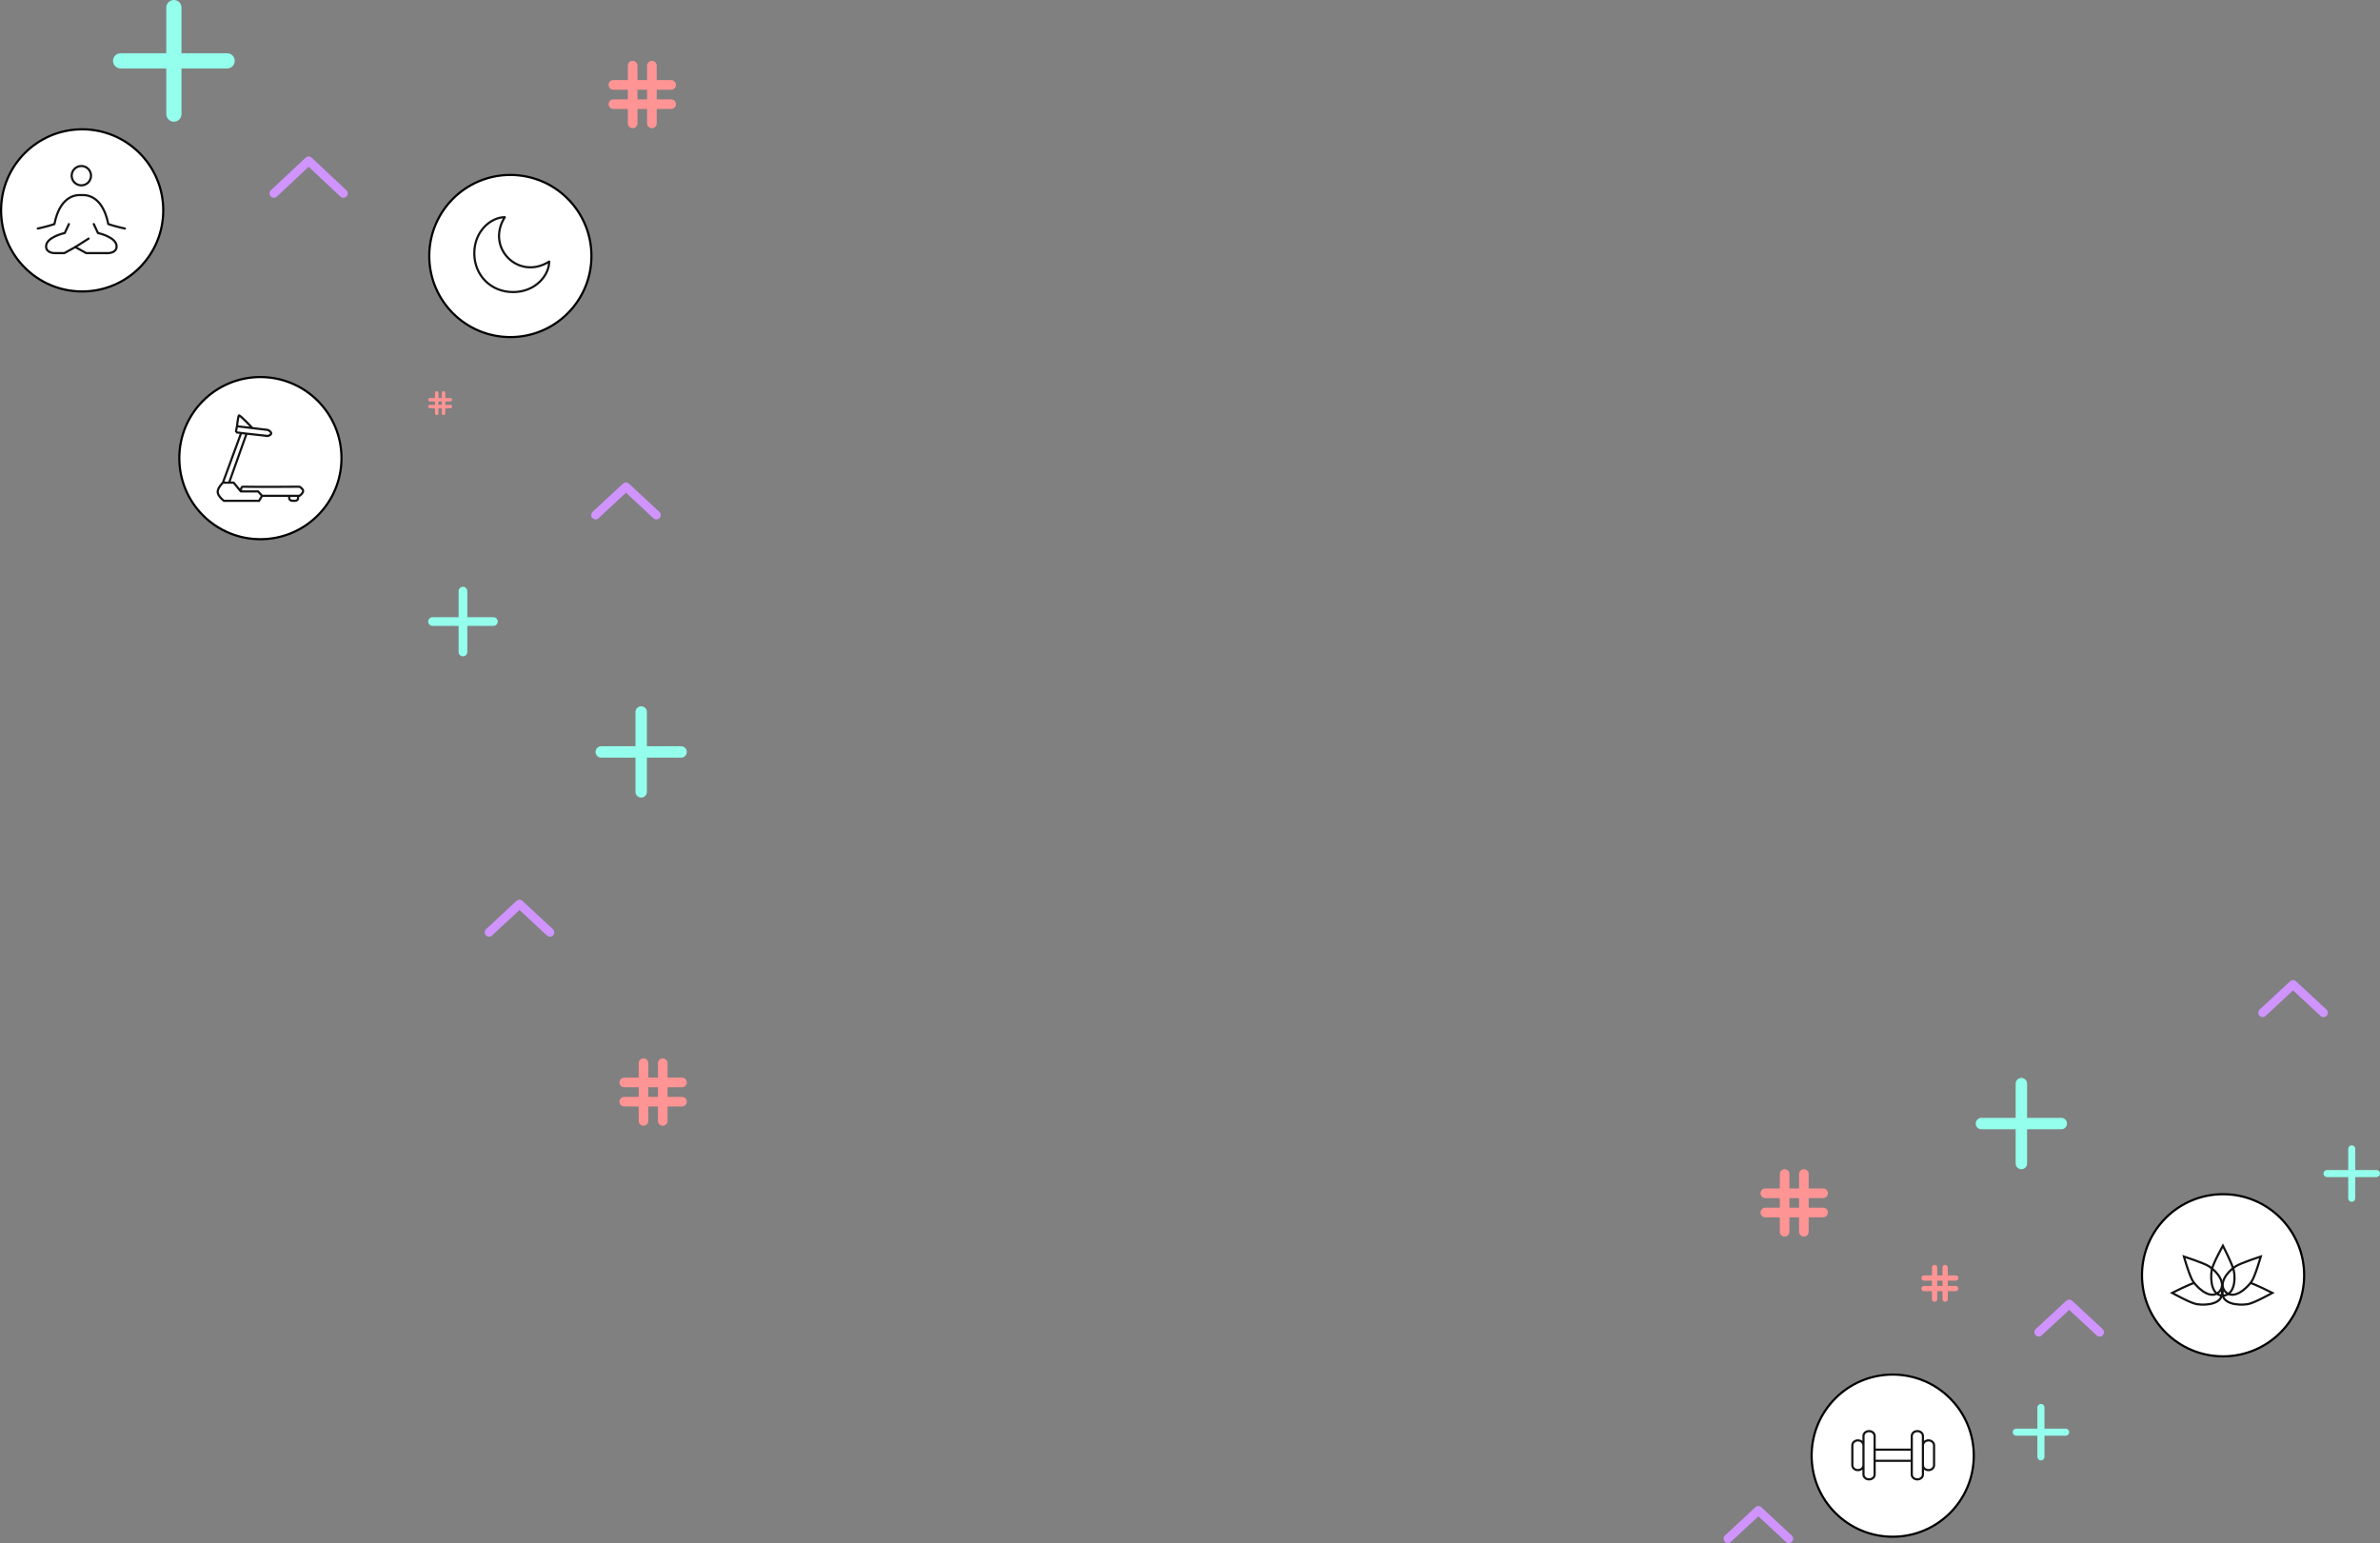 <svg width="1095" height="710" viewBox="0 0 1095 710" fill="none" xmlns="http://www.w3.org/2000/svg">
<rect x="0" y="0" width="1095" height="710" fill="#808080" stroke="none"/>
<circle cx="37.805" cy="96.805" r="37.305" fill="white" stroke="black"/>
<path d="M43.15 103.112L45.06 107.22C45.06 107.22 53.647 109.043 53.647 113.38C53.647 116.461 49.827 116.461 49.827 116.461H39.653L34.644 113.678" stroke="#141414" stroke-linecap="round" stroke-linejoin="round"/>
<path d="M31.703 103.112L29.795 107.22C29.795 107.22 21.206 109.043 21.206 113.38C21.206 116.461 25.026 116.461 25.026 116.461H29.635L34.644 113.678L40.766 109.782" stroke="#141414" stroke-linecap="round" stroke-linejoin="round"/>
<path d="M17.39 105.165C17.39 105.165 22.161 104.139 25.024 103.113C27.885 88.735 36.469 89.762 37.427 89.762C38.382 89.762 46.969 88.735 49.829 103.113C52.692 104.137 57.463 105.165 57.463 105.165" stroke="#141414" stroke-linecap="round" stroke-linejoin="round"/>
<path d="M37.427 85.294C38.608 85.294 39.74 84.825 40.575 83.99C41.41 83.155 41.879 82.022 41.879 80.841C41.879 79.66 41.41 78.528 40.575 77.693C39.74 76.858 38.608 76.389 37.427 76.389C36.246 76.389 35.113 76.858 34.278 77.693C33.443 78.528 32.974 79.66 32.974 80.841C32.974 82.022 33.443 83.155 34.278 83.99C35.113 84.825 36.246 85.294 37.427 85.294Z" stroke="#141414" stroke-linecap="round" stroke-linejoin="round"/>
<circle cx="234.805" cy="117.805" r="37.305" fill="white" stroke="black"/>
<path d="M232.253 99.941C225.873 99.941 218.218 106.32 218.218 116.528C218.218 126.735 225.873 134.391 236.081 134.391C246.288 134.391 252.667 126.735 252.667 120.356C238.632 129.287 223.321 113.976 232.253 99.941Z" stroke="#141414" stroke-linecap="round" stroke-linejoin="round"/>
<circle cx="119.805" cy="210.805" r="37.305" fill="white" stroke="black"/>
<path d="M109.038 196.132C109.038 196.132 109.452 192.113 109.902 191.186C110.189 190.593 116.146 196.983 116.146 196.983M109.038 196.132C109.038 196.132 108.439 198.894 108.551 198.915C108.906 198.981 109.787 199.098 110.952 199.24M109.038 196.132L116.146 196.983M116.146 196.983L123.254 197.833C123.254 197.833 124.947 198.658 124.755 199.533C124.597 200.252 123.254 200.615 123.254 200.615C123.254 200.615 117.755 200.029 113.444 199.533M110.952 199.24L102.55 222.102M110.952 199.24C111.69 199.329 112.541 199.429 113.444 199.533M102.55 222.102H107.501L110.802 226.121M102.55 222.102C102.55 222.102 100.043 224.487 100.15 226.431C100.256 228.372 103 230.45 103 230.45H119.204L120.554 228.131M113.444 199.533L105.401 222.102M110.802 226.121H118.754L120.554 228.131M110.802 226.121C110.802 226.121 110.811 223.936 111.702 223.957C118.576 224.123 137.807 223.957 137.807 223.957C137.807 223.957 139.354 224.835 139.458 225.812C139.577 226.928 137.807 228.131 137.807 228.131H137.057M120.554 228.131H133.157M133.157 228.131C133.157 228.131 132.875 229.147 133.157 229.677C133.523 230.365 134.196 230.409 134.957 230.45C135.827 230.496 136.658 230.474 137.057 229.677C137.326 229.14 137.057 228.131 137.057 228.131M133.157 228.131H137.057" stroke="#141414" stroke-linecap="round"/>
<circle cx="870.805" cy="669.805" r="37.305" fill="white" stroke="black"/>
<path d="M862.488 660.732C862.488 659.505 861.34 658.51 859.924 658.51C858.508 658.51 857.361 659.505 857.361 660.732V678.507C857.361 679.734 858.508 680.728 859.924 680.728C861.34 680.728 862.488 679.734 862.488 678.507V660.732ZM884.706 660.732C884.706 659.505 883.559 658.51 882.143 658.51C880.727 658.51 879.579 659.505 879.579 660.732V678.507C879.579 679.734 880.727 680.728 882.143 680.728C883.559 680.728 884.706 679.734 884.706 678.507V660.732ZM857.361 665.062C857.361 663.803 856.213 662.783 854.797 662.783C853.381 662.783 852.233 663.803 852.233 665.062V674.177C852.233 675.435 853.381 676.456 854.797 676.456C856.213 676.456 857.361 675.435 857.361 674.177V665.062ZM889.833 665.062C889.833 663.803 888.686 662.783 887.27 662.783C885.854 662.783 884.706 663.803 884.706 665.062V674.177C884.706 675.435 885.854 676.456 887.27 676.456C888.686 676.456 889.833 675.435 889.833 674.177V665.062ZM862.488 672.183H879.579V667.056H862.488V672.183Z" stroke="#141414" stroke-linejoin="round"/>
<circle cx="1022.8" cy="586.805" r="37.305" fill="white" stroke="black"/>
<path d="M1034.11 589.924C1036.9 590.529 1045.49 594.916 1045.49 594.916C1045.49 594.916 1036.9 599.713 1034.11 600.107C1029.2 600.799 1022.46 599.871 1022.53 594.916C1022.6 589.992 1029.29 588.884 1034.11 589.924Z" fill="white" stroke="#141414" stroke-linecap="round"/>
<path d="M1010.75 589.924C1007.95 590.529 999.366 594.916 999.366 594.916C999.366 594.916 1007.95 599.713 1010.75 600.107C1015.65 600.799 1022.4 599.871 1022.33 594.916C1022.26 589.992 1015.56 588.884 1010.75 589.924Z" fill="white" stroke="#141414" stroke-linecap="round"/>
<path d="M1016.35 582.693C1013.95 581.144 1004.78 578.175 1004.78 578.175C1004.78 578.175 1007.46 587.638 1009.15 589.893C1012.13 593.853 1017.56 597.966 1021.01 594.411C1024.44 590.879 1020.49 585.361 1016.35 582.693Z" fill="white" stroke="#141414" stroke-linecap="round"/>
<path d="M1028.57 582.693C1030.98 581.144 1040.15 578.175 1040.15 578.175C1040.15 578.175 1037.47 587.638 1035.77 589.893C1032.79 593.853 1027.37 597.966 1023.91 594.411C1020.48 590.879 1024.43 585.361 1028.57 582.693Z" fill="white" stroke="#141414" stroke-linecap="round"/>
<path d="M1027.72 584.575C1027.12 581.78 1022.73 573.194 1022.73 573.194C1022.73 573.194 1017.93 581.78 1017.54 584.575C1016.85 589.482 1017.77 596.227 1022.73 596.155C1027.65 596.084 1028.76 589.388 1027.72 584.575Z" stroke="#141414" stroke-linecap="round"/>
<path d="M213 270C213.53 270 214.039 270.211 214.414 270.586C214.789 270.961 215 271.47 215 272V284H227C227.53 284 228.039 284.211 228.414 284.586C228.789 284.961 229 285.47 229 286C229 286.53 228.789 287.039 228.414 287.414C228.039 287.789 227.53 288 227 288H215V300C215 300.53 214.789 301.039 214.414 301.414C214.039 301.789 213.53 302 213 302C212.47 302 211.961 301.789 211.586 301.414C211.211 301.039 211 300.53 211 300V288H199C198.47 288 197.961 287.789 197.586 287.414C197.211 287.039 197 286.53 197 286C197 285.47 197.211 284.961 197.586 284.586C197.961 284.211 198.47 284 199 284H211V272C211 271.47 211.211 270.961 211.586 270.586C211.961 270.211 212.47 270 213 270V270Z" fill="#94FFEC"/>
<path d="M80 0C80.928 0 81.819 0.369 82.475 1.025C83.131 1.681 83.5 2.572 83.5 3.5V24.5H104.5C105.428 24.5 106.318 24.869 106.975 25.525C107.631 26.181 108 27.072 108 28C108 28.928 107.631 29.819 106.975 30.475C106.318 31.131 105.428 31.5 104.5 31.5H83.5V52.5C83.5 53.428 83.131 54.319 82.475 54.975C81.819 55.631 80.928 56 80 56C79.072 56 78.181 55.631 77.525 54.975C76.869 54.319 76.5 53.428 76.5 52.5V31.5H55.5C54.572 31.5 53.681 31.131 53.025 30.475C52.369 29.819 52 28.928 52 28C52 27.072 52.369 26.181 53.025 25.525C53.681 24.869 54.572 24.5 55.5 24.5H76.5V3.5C76.5 2.572 76.869 1.681 77.525 1.025C78.181 0.369 79.072 0 80 0V0Z" fill="#94FFEC"/>
<path d="M295 325C295.696 325 296.364 325.277 296.856 325.769C297.348 326.261 297.625 326.929 297.625 327.625V343.375H313.375C314.071 343.375 314.739 343.652 315.231 344.144C315.723 344.636 316 345.304 316 346C316 346.696 315.723 347.364 315.231 347.856C314.739 348.348 314.071 348.625 313.375 348.625H297.625V364.375C297.625 365.071 297.348 365.739 296.856 366.231C296.364 366.723 295.696 367 295 367C294.304 367 293.636 366.723 293.144 366.231C292.652 365.739 292.375 365.071 292.375 364.375V348.625H276.625C275.929 348.625 275.261 348.348 274.769 347.856C274.277 347.364 274 346.696 274 346C274 345.304 274.277 344.636 274.769 344.144C275.261 343.652 275.929 343.375 276.625 343.375H292.375V327.625C292.375 326.929 292.652 326.261 293.144 325.769C293.636 325.277 294.304 325 295 325V325Z" fill="#94FFEC"/>
<path d="M930 496C929.304 496 928.636 496.277 928.144 496.769C927.652 497.261 927.375 497.929 927.375 498.625V514.375H911.625C910.929 514.375 910.261 514.652 909.769 515.144C909.277 515.636 909 516.304 909 517C909 517.696 909.277 518.364 909.769 518.856C910.261 519.348 910.929 519.625 911.625 519.625H927.375V535.375C927.375 536.071 927.652 536.739 928.144 537.231C928.636 537.723 929.304 538 930 538C930.696 538 931.364 537.723 931.856 537.231C932.348 536.739 932.625 536.071 932.625 535.375V519.625H948.375C949.071 519.625 949.739 519.348 950.231 518.856C950.723 518.364 951 517.696 951 517C951 516.304 950.723 515.636 950.231 515.144C949.739 514.652 949.071 514.375 948.375 514.375H932.625V498.625C932.625 497.929 932.348 497.261 931.856 496.769C931.364 496.277 930.696 496 930 496V496Z" fill="#94FFEC"/>
<path d="M939 646C938.569 646 938.156 646.171 937.851 646.476C937.546 646.781 937.375 647.194 937.375 647.625V657.375H927.625C927.194 657.375 926.781 657.546 926.476 657.851C926.171 658.156 926 658.569 926 659C926 659.431 926.171 659.844 926.476 660.149C926.781 660.454 927.194 660.625 927.625 660.625H937.375V670.375C937.375 670.806 937.546 671.219 937.851 671.524C938.156 671.829 938.569 672 939 672C939.431 672 939.844 671.829 940.149 671.524C940.454 671.219 940.625 670.806 940.625 670.375V660.625H950.375C950.806 660.625 951.219 660.454 951.524 660.149C951.829 659.844 952 659.431 952 659C952 658.569 951.829 658.156 951.524 657.851C951.219 657.546 950.806 657.375 950.375 657.375H940.625V647.625C940.625 647.194 940.454 646.781 940.149 646.476C939.844 646.171 939.431 646 939 646V646Z" fill="#94FFEC"/>
<path d="M1082 527C1081.57 527 1081.16 527.171 1080.85 527.476C1080.55 527.781 1080.38 528.194 1080.38 528.625V538.375H1070.62C1070.19 538.375 1069.78 538.546 1069.48 538.851C1069.17 539.156 1069 539.569 1069 540C1069 540.431 1069.17 540.844 1069.48 541.149C1069.78 541.454 1070.19 541.625 1070.62 541.625H1080.38V551.375C1080.38 551.806 1080.55 552.219 1080.85 552.524C1081.16 552.829 1081.57 553 1082 553C1082.43 553 1082.84 552.829 1083.15 552.524C1083.45 552.219 1083.62 551.806 1083.62 551.375V541.625H1093.38C1093.81 541.625 1094.22 541.454 1094.52 541.149C1094.83 540.844 1095 540.431 1095 540C1095 539.569 1094.83 539.156 1094.52 538.851C1094.22 538.546 1093.81 538.375 1093.38 538.375H1083.62V528.625C1083.62 528.194 1083.45 527.781 1083.15 527.476C1082.84 527.171 1082.43 527 1082 527V527Z" fill="#94FFEC"/>
<path d="M126 89L142 74L158 89" stroke="#D094FF" stroke-width="4" stroke-linecap="round" stroke-linejoin="round"/>
<path d="M225 429L239 416L253 429" stroke="#D094FF" stroke-width="4" stroke-linecap="round" stroke-linejoin="round"/>
<path d="M1069 466L1055 453L1041 466" stroke="#D094FF" stroke-width="4" stroke-linecap="round" stroke-linejoin="round"/>
<path d="M823 708L809 695L795 708" stroke="#D094FF" stroke-width="4" stroke-linecap="round" stroke-linejoin="round"/>
<path d="M966 613L952 600L938 613" stroke="#D094FF" stroke-width="4" stroke-linecap="round" stroke-linejoin="round"/>
<path d="M274 237L288 224L302 237" stroke="#D094FF" stroke-width="4" stroke-linecap="round" stroke-linejoin="round"/>
<path d="M293.286 41.286V45.714H297.714V41.286H293.286ZM293.286 36.857H297.714V30.214C297.714 29.627 297.948 29.064 298.363 28.648C298.778 28.233 299.341 28 299.929 28C300.516 28 301.079 28.233 301.494 28.648C301.91 29.064 302.143 29.627 302.143 30.214V36.857H308.786C309.373 36.857 309.936 37.09 310.351 37.506C310.767 37.921 311 38.484 311 39.071C311 39.659 310.767 40.222 310.351 40.637C309.936 41.052 309.373 41.286 308.786 41.286H302.143V45.714H308.786C309.373 45.714 309.936 45.948 310.351 46.363C310.767 46.778 311 47.341 311 47.929C311 48.516 310.767 49.079 310.351 49.494C309.936 49.91 309.373 50.143 308.786 50.143H302.143V56.786C302.143 57.373 301.91 57.936 301.494 58.352C301.079 58.767 300.516 59 299.929 59C299.341 59 298.778 58.767 298.363 58.352C297.948 57.936 297.714 57.373 297.714 56.786V50.143H293.286V56.786C293.286 57.373 293.052 57.936 292.637 58.352C292.222 58.767 291.659 59 291.071 59C290.484 59 289.921 58.767 289.506 58.352C289.09 57.936 288.857 57.373 288.857 56.786V50.143H282.214C281.627 50.143 281.064 49.91 280.649 49.494C280.233 49.079 280 48.516 280 47.929C280 47.341 280.233 46.778 280.649 46.363C281.064 45.948 281.627 45.714 282.214 45.714H288.857V41.286H282.214C281.627 41.286 281.064 41.052 280.649 40.637C280.233 40.222 280 39.659 280 39.071C280 38.484 280.233 37.921 280.649 37.506C281.064 37.09 281.627 36.857 282.214 36.857H288.857V30.214C288.857 29.627 289.09 29.064 289.506 28.648C289.921 28.233 290.484 28 291.071 28C291.659 28 292.222 28.233 292.637 28.648C293.052 29.064 293.286 29.627 293.286 30.214V36.857Z" fill="#FF9494"/>
<path d="M298.286 500.286V504.714H302.714V500.286H298.286ZM298.286 495.857H302.714V489.214C302.714 488.627 302.948 488.064 303.363 487.649C303.778 487.233 304.341 487 304.929 487C305.516 487 306.079 487.233 306.494 487.649C306.91 488.064 307.143 488.627 307.143 489.214V495.857H313.786C314.373 495.857 314.936 496.09 315.351 496.506C315.767 496.921 316 497.484 316 498.071C316 498.659 315.767 499.222 315.351 499.637C314.936 500.052 314.373 500.286 313.786 500.286H307.143V504.714H313.786C314.373 504.714 314.936 504.948 315.351 505.363C315.767 505.778 316 506.341 316 506.929C316 507.516 315.767 508.079 315.351 508.494C314.936 508.91 314.373 509.143 313.786 509.143H307.143V515.786C307.143 516.373 306.91 516.936 306.494 517.351C306.079 517.767 305.516 518 304.929 518C304.341 518 303.778 517.767 303.363 517.351C302.948 516.936 302.714 516.373 302.714 515.786V509.143H298.286V515.786C298.286 516.373 298.052 516.936 297.637 517.351C297.222 517.767 296.659 518 296.071 518C295.484 518 294.921 517.767 294.506 517.351C294.09 516.936 293.857 516.373 293.857 515.786V509.143H287.214C286.627 509.143 286.064 508.91 285.649 508.494C285.233 508.079 285 507.516 285 506.929C285 506.341 285.233 505.778 285.649 505.363C286.064 504.948 286.627 504.714 287.214 504.714H293.857V500.286H287.214C286.627 500.286 286.064 500.052 285.649 499.637C285.233 499.222 285 498.659 285 498.071C285 497.484 285.233 496.921 285.649 496.506C286.064 496.09 286.627 495.857 287.214 495.857H293.857V489.214C293.857 488.627 294.09 488.064 294.506 487.649C294.921 487.233 295.484 487 296.071 487C296.659 487 297.222 487.233 297.637 487.649C298.052 488.064 298.286 488.627 298.286 489.214V495.857Z" fill="#FF9494"/>
<path d="M827.714 551.286V555.714H823.286V551.286H827.714ZM827.714 546.857H823.286V540.214C823.286 539.627 823.052 539.064 822.637 538.649C822.222 538.233 821.659 538 821.071 538C820.484 538 819.921 538.233 819.506 538.649C819.09 539.064 818.857 539.627 818.857 540.214V546.857H812.214C811.627 546.857 811.064 547.09 810.649 547.506C810.233 547.921 810 548.484 810 549.071C810 549.659 810.233 550.222 810.649 550.637C811.064 551.052 811.627 551.286 812.214 551.286H818.857V555.714H812.214C811.627 555.714 811.064 555.948 810.649 556.363C810.233 556.778 810 557.341 810 557.929C810 558.516 810.233 559.079 810.649 559.494C811.064 559.91 811.627 560.143 812.214 560.143H818.857V566.786C818.857 567.373 819.09 567.936 819.506 568.351C819.921 568.767 820.484 569 821.071 569C821.659 569 822.222 568.767 822.637 568.351C823.052 567.936 823.286 567.373 823.286 566.786V560.143H827.714V566.786C827.714 567.373 827.948 567.936 828.363 568.351C828.778 568.767 829.341 569 829.929 569C830.516 569 831.079 568.767 831.494 568.351C831.91 567.936 832.143 567.373 832.143 566.786V560.143H838.786C839.373 560.143 839.936 559.91 840.351 559.494C840.767 559.079 841 558.516 841 557.929C841 557.341 840.767 556.778 840.351 556.363C839.936 555.948 839.373 555.714 838.786 555.714H832.143V551.286H838.786C839.373 551.286 839.936 551.052 840.351 550.637C840.767 550.222 841 549.659 841 549.071C841 548.484 840.767 547.921 840.351 547.506C839.936 547.09 839.373 546.857 838.786 546.857H832.143V540.214C832.143 539.627 831.91 539.064 831.494 538.649C831.079 538.233 830.516 538 829.929 538C829.341 538 828.778 538.233 828.363 538.649C827.948 539.064 827.714 539.627 827.714 540.214V546.857Z" fill="#FF9494"/>
<path d="M893.714 589.286V591.714H891.286V589.286H893.714ZM893.714 586.857H891.286V583.214C891.286 582.892 891.158 582.583 890.93 582.356C890.702 582.128 890.393 582 890.071 582C889.749 582 889.441 582.128 889.213 582.356C888.985 582.583 888.857 582.892 888.857 583.214V586.857H885.214C884.892 586.857 884.583 586.985 884.356 587.213C884.128 587.441 884 587.749 884 588.071C884 588.393 884.128 588.702 884.356 588.93C884.583 589.158 884.892 589.286 885.214 589.286H888.857V591.714H885.214C884.892 591.714 884.583 591.842 884.356 592.07C884.128 592.298 884 592.607 884 592.929C884 593.251 884.128 593.559 884.356 593.787C884.583 594.015 884.892 594.143 885.214 594.143H888.857V597.786C888.857 598.108 888.985 598.417 889.213 598.644C889.441 598.872 889.749 599 890.071 599C890.393 599 890.702 598.872 890.93 598.644C891.158 598.417 891.286 598.108 891.286 597.786V594.143H893.714V597.786C893.714 598.108 893.842 598.417 894.07 598.644C894.298 598.872 894.607 599 894.929 599C895.251 599 895.559 598.872 895.787 598.644C896.015 598.417 896.143 598.108 896.143 597.786V594.143H899.786C900.108 594.143 900.417 594.015 900.644 593.787C900.872 593.559 901 593.251 901 592.929C901 592.607 900.872 592.298 900.644 592.07C900.417 591.842 900.108 591.714 899.786 591.714H896.143V589.286H899.786C900.108 589.286 900.417 589.158 900.644 588.93C900.872 588.702 901 588.393 901 588.071C901 587.749 900.872 587.441 900.644 587.213C900.417 586.985 900.108 586.857 899.786 586.857H896.143V583.214C896.143 582.892 896.015 582.583 895.787 582.356C895.559 582.128 895.251 582 894.929 582C894.607 582 894.298 582.128 894.07 582.356C893.842 582.583 893.714 582.892 893.714 583.214V586.857Z" fill="#FF9494"/>
<path d="M201.714 184.714V186.286H203.286V184.714H201.714ZM201.714 183.143H203.286V180.786C203.286 180.577 203.368 180.377 203.516 180.23C203.663 180.083 203.863 180 204.071 180C204.28 180 204.48 180.083 204.627 180.23C204.774 180.377 204.857 180.577 204.857 180.786V183.143H207.214C207.423 183.143 207.623 183.226 207.77 183.373C207.917 183.52 208 183.72 208 183.929C208 184.137 207.917 184.337 207.77 184.484C207.623 184.632 207.423 184.714 207.214 184.714H204.857V186.286H207.214C207.423 186.286 207.623 186.368 207.77 186.516C207.917 186.663 208 186.863 208 187.071C208 187.28 207.917 187.48 207.77 187.627C207.623 187.774 207.423 187.857 207.214 187.857H204.857V190.214C204.857 190.423 204.774 190.623 204.627 190.77C204.48 190.917 204.28 191 204.071 191C203.863 191 203.663 190.917 203.516 190.77C203.368 190.623 203.286 190.423 203.286 190.214V187.857H201.714V190.214C201.714 190.423 201.632 190.623 201.484 190.77C201.337 190.917 201.137 191 200.929 191C200.72 191 200.52 190.917 200.373 190.77C200.226 190.623 200.143 190.423 200.143 190.214V187.857H197.786C197.577 187.857 197.377 187.774 197.23 187.627C197.083 187.48 197 187.28 197 187.071C197 186.863 197.083 186.663 197.23 186.516C197.377 186.368 197.577 186.286 197.786 186.286H200.143V184.714H197.786C197.577 184.714 197.377 184.632 197.23 184.484C197.083 184.337 197 184.137 197 183.929C197 183.72 197.083 183.52 197.23 183.373C197.377 183.226 197.577 183.143 197.786 183.143H200.143V180.786C200.143 180.577 200.226 180.377 200.373 180.23C200.52 180.083 200.72 180 200.929 180C201.137 180 201.337 180.083 201.484 180.23C201.632 180.377 201.714 180.577 201.714 180.786V183.143Z" fill="#FF9494"/>
</svg>
